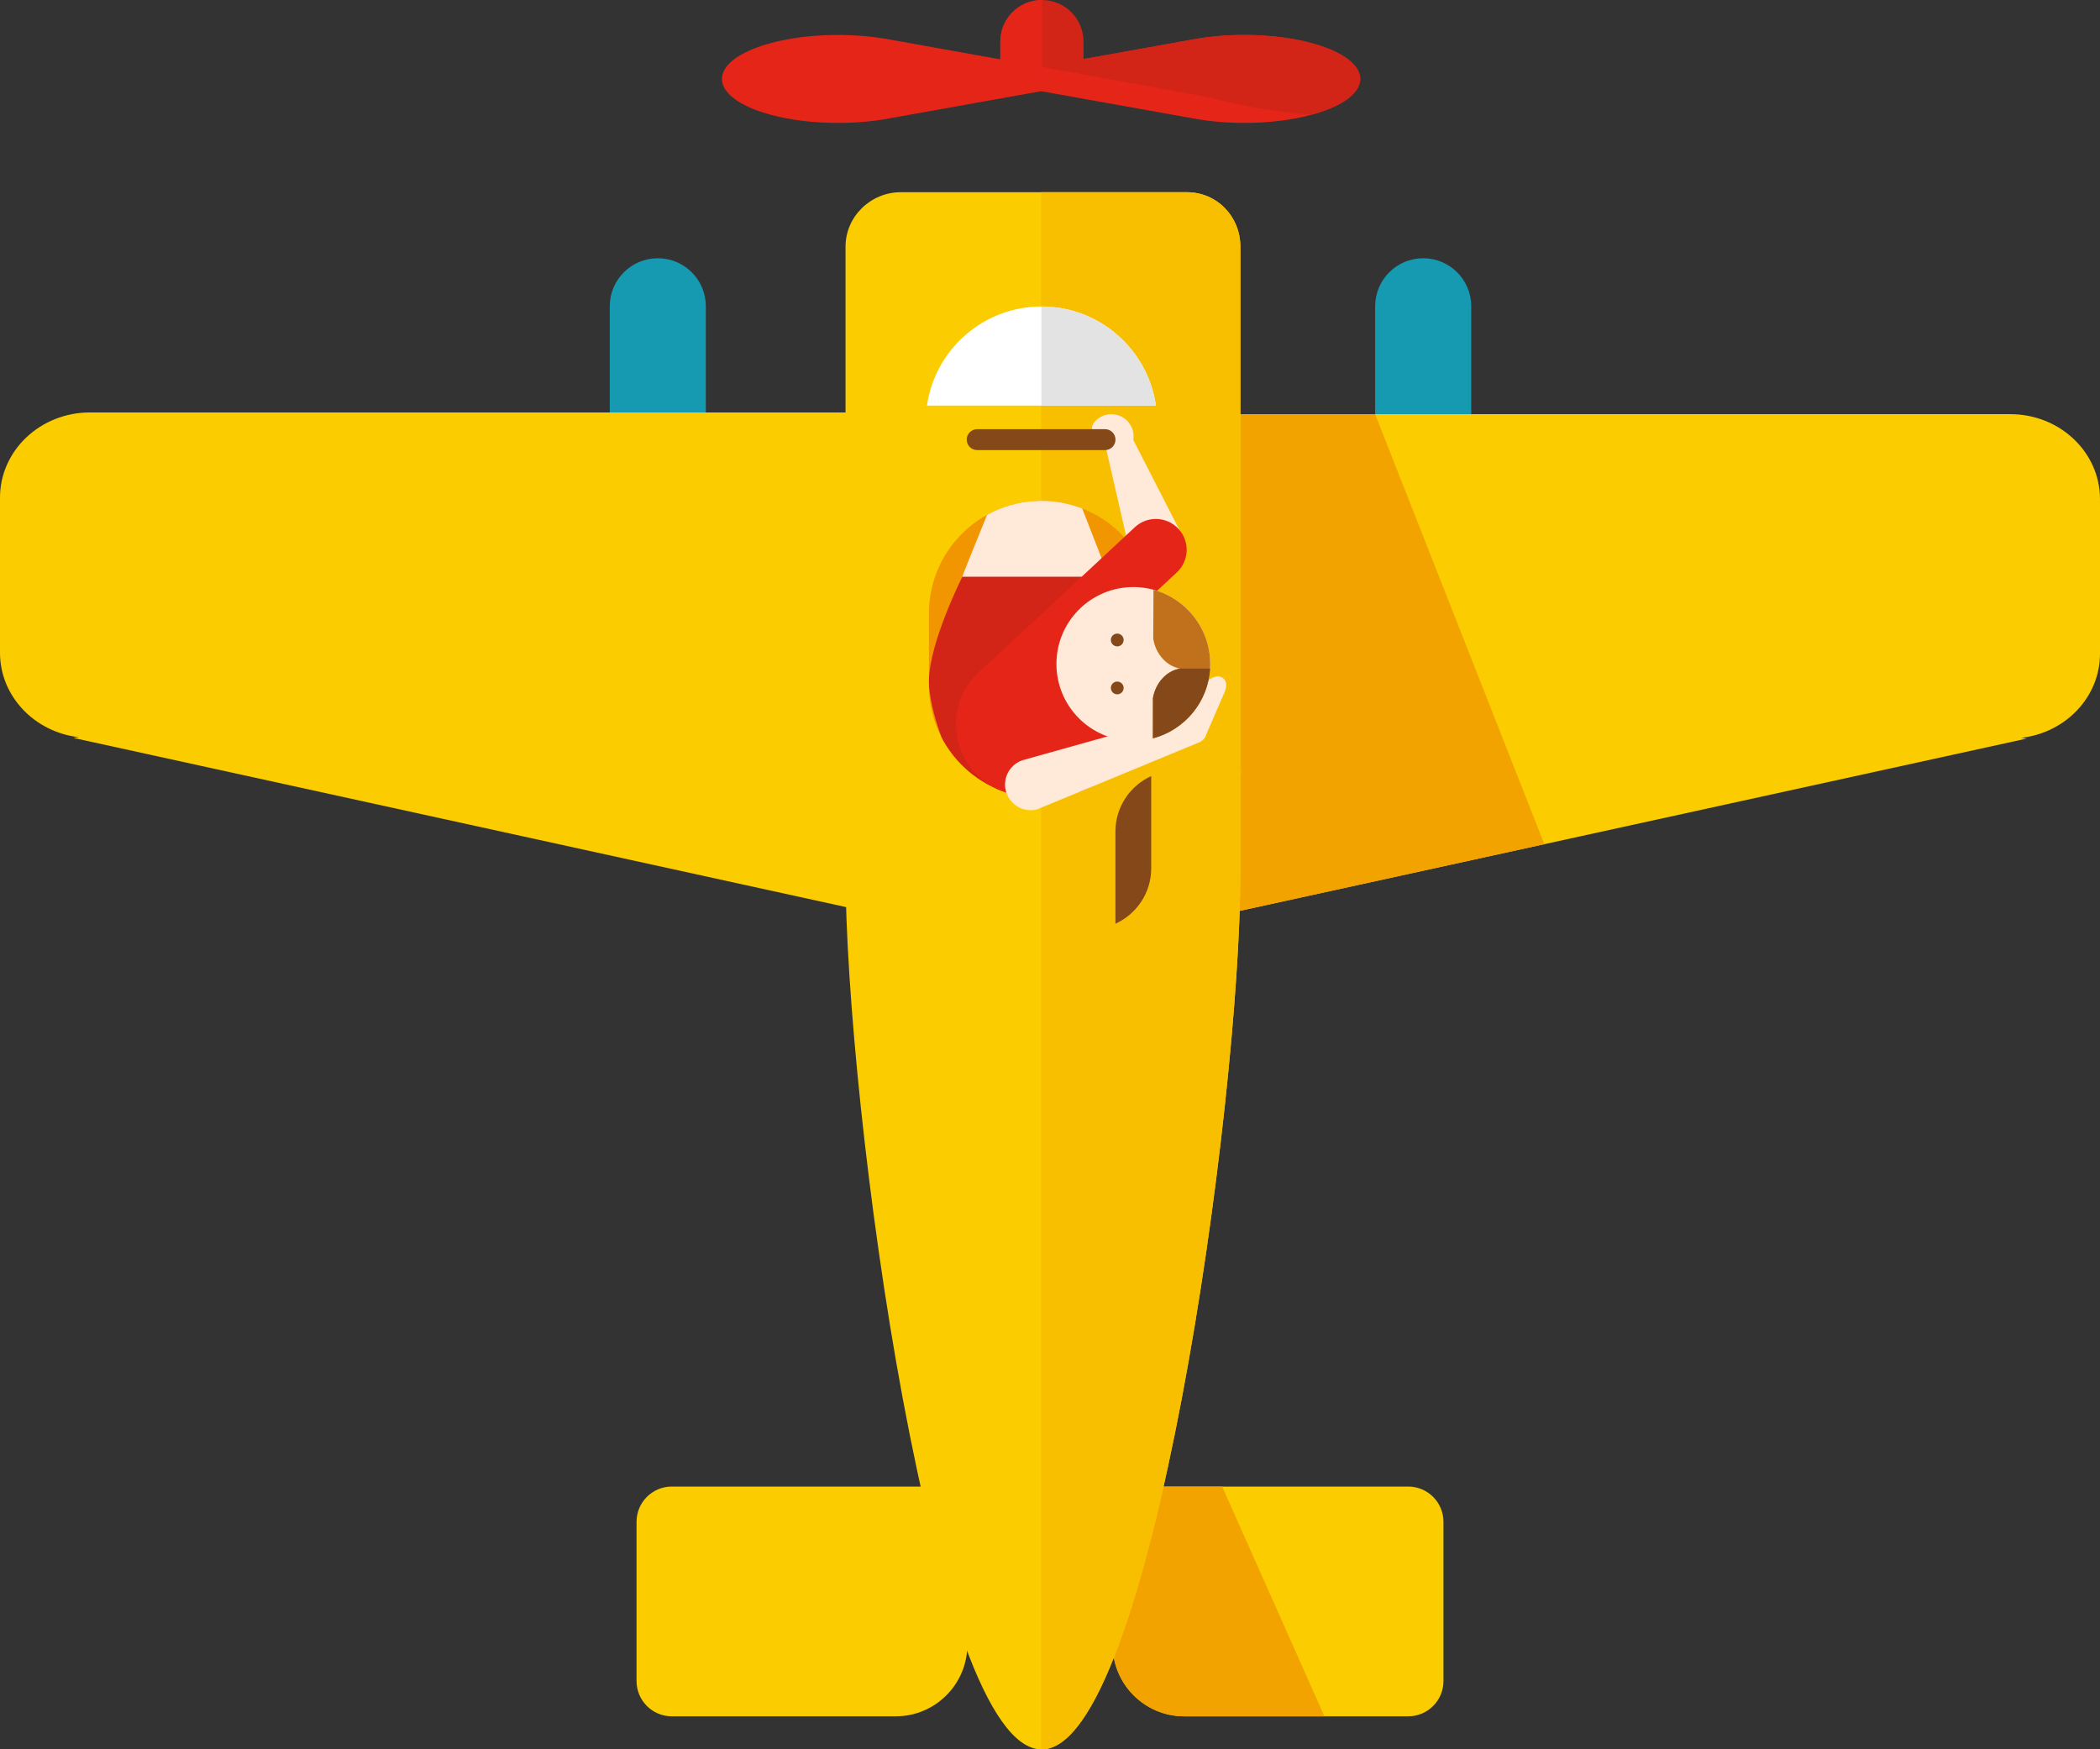 <?xml version="1.0" encoding="utf-8"?>
<!-- Generator: Adobe Illustrator 16.0.0, SVG Export Plug-In . SVG Version: 6.00 Build 0)  -->
<!DOCTYPE svg PUBLIC "-//W3C//DTD SVG 1.1//EN" "http://www.w3.org/Graphics/SVG/1.1/DTD/svg11.dtd">
<svg version="1.1" id="Layer_1" xmlns="http://www.w3.org/2000/svg" xmlns:xlink="http://www.w3.org/1999/xlink" x="0px" y="0px"
	 width="361px" height="300.711px" viewBox="0 0 361 300.711" enable-background="new 0 0 361 300.711" xml:space="preserve">
<rect x="0" y="0" width="361" height="300.711" fill="#333333" stroke="none"/>
<g>
	<path fill="#169AB1" d="M121.337,89.138c0,4.562-3.697,8.259-8.258,8.259l0,0c-4.562,0-8.259-3.697-8.259-8.259V52.651
		c0-4.561,3.697-8.258,8.259-8.258l0,0c4.561,0,8.258,3.697,8.258,8.258V89.138z"/>
	<path fill="#169AB1" d="M252.914,89.138c0,4.562-3.698,8.259-8.259,8.259l0,0c-4.561,0-8.259-3.697-8.259-8.259V52.651
		c0-4.561,3.698-8.258,8.259-8.258l0,0c4.561,0,8.259,3.697,8.259,8.258V89.138z"/>
	<path fill="#FBCD00" d="M166.294,282.701v-27.175h-50.798c-3.354,0-6.072,2.716-6.072,6.069v27.36c0,3.354,2.719,6.071,6.072,6.071
		h38.474C160.776,295.027,166.294,289.509,166.294,282.701z"/>
	<path fill="#FBCD00" d="M191.269,282.701v-27.175h50.799c3.354,0,6.071,2.716,6.071,6.069v27.36c0,3.354-2.718,6.071-6.071,6.071
		h-38.474C196.787,295.027,191.269,289.509,191.269,282.701z"/>
	<path fill="#F3A300" d="M191.269,255.526v27.175c0,6.808,5.519,12.326,12.325,12.326h24.086l-17.587-39.501H191.269z"/>
	<path fill="#FBCD00" d="M154.152,157.397h51.197h6.647l-0.047-0.567l136.459-29.878l-0.951-0.119
		c7.629-0.877,13.542-7.02,13.542-14.48v-26.56c0-8.062-6.901-14.6-15.415-14.6H154.152V157.397z"/>
	<polygon fill="#F3A300" points="236.393,71.193 197.536,71.193 196.451,157.397 205.35,157.397 211.997,157.397 211.95,156.83 
		265.483,145.108 	"/>
	<path fill="#FBCD00" d="M207.564,157.397h-51.375h-6.671l0.048-0.57l-136.933-29.98l0.955-0.119C5.934,125.847,0,119.684,0,112.196
		V85.544c0-8.088,6.926-14.648,15.47-14.648h192.095V157.397z"/>
	<g>
		<path fill="#FBCD00" d="M213.228,42.399c0-5.17-4.021-9.359-9.192-9.359h-49.197c-5.169,0-9.488,4.189-9.488,9.359v107.479
			c0,39.998,14.946,150.832,33.7,150.832c18.753,0,34.178-110.834,34.178-150.832V42.399z"/>
		<path fill="#F8BF00" d="M204.035,33.04H178.97v267.668c0.027,0,0.053,0.003,0.08,0.003c18.753,0,34.178-110.834,34.178-150.832
			v-16.248c0.253-0.849,0-1.745,0-2.676V42.399C213.228,37.229,209.206,33.04,204.035,33.04z"/>
	</g>
	<path fill="#F19500" d="M198.37,117.843c0,10.682-8.659,19.342-19.343,19.342l0,0c-10.683,0-19.342-8.66-19.342-19.342v-12.408
		c0-10.684,8.659-19.342,19.342-19.342l0,0c10.684,0,19.343,8.658,19.343,19.342V117.843z"/>
	<path fill="#FFE9D8" d="M193.51,106.597l-7.471-19.188c-2.174-0.846-4.536-1.316-7.012-1.316c-0.299,0-0.597,0.009-0.892,0.022
		c-0.008,0.05-0.018,0.099-0.022,0.15h-0.028c-0.005-0.052-0.014-0.099-0.021-0.148c-3.027,0.148-5.872,0.995-8.378,2.38
		c-1.48,3.623-4.25,10.425-4.25,10.643c0,2.895-0.421,17.111,2.858,17.111h20.452c1.698,0,2.908-0.709,3.772-1.644v-0.001
		C195.186,111.595,193.51,106.597,193.51,106.597z"/>
	<path fill="#D22417" d="M198.37,117.154c0-6.641-7.833-18.015-7.833-18.015h-10.654h-1.71h-12.737c0,0-5.75,11.374-5.75,18.015
		c0,2.198,0.752,5.812,2.179,9.605c0.868,1.665,1.973,3.188,3.266,4.525c0.002,0.003,0.004,0.005,0.004,0.005
		c0.014,0.016,0.027,0.028,0.041,0.041c0.414,0.426,0.849,0.832,1.3,1.22c0.027,0.022,0.055,0.047,0.082,0.069
		c0.458,0.387,0.934,0.753,1.427,1.098c0.027,0.018,0.055,0.037,0.083,0.056c0.495,0.343,1.008,0.662,1.534,0.958
		c0.03,0.016,0.061,0.031,0.09,0.049c0.258,0.144,0.52,0.281,0.783,0.411c0.006,0.003,0.01,0.005,0.01,0.005
		c0.278,0.138,0.555,0.266,0.834,0.388c0.034,0.014,0.068,0.027,0.104,0.044c0.252,0.106,0.506,0.211,0.765,0.308
		c0.031,0.013,0.062,0.024,0.092,0.036c0.28,0.104,0.563,0.202,0.851,0.295c0.037,0.01,0.075,0.022,0.111,0.034
		c0.253,0.079,0.506,0.151,0.762,0.222c0.051,0.012,0.102,0.027,0.154,0.041c0.285,0.074,0.575,0.144,0.866,0.203
		c0.037,0.009,0.075,0.016,0.113,0.023c0.256,0.053,0.513,0.099,0.772,0.143c0.066,0.009,0.133,0.02,0.201,0.03
		c0.291,0.044,0.587,0.083,0.884,0.115c0.027,0.003,0.057,0.005,0.085,0.008c0.27,0.027,0.541,0.047,0.814,0.063
		c0.076,0.004,0.153,0.008,0.23,0.012c0.299,0.014,0.602,0.023,0.905,0.023l0,0h0.001c0.305,0,0.605-0.01,0.906-0.023
		c0.077-0.004,0.153-0.008,0.23-0.012c0.273-0.017,0.544-0.036,0.813-0.063c0.028-0.003,0.058-0.005,0.085-0.008
		c0.299-0.032,0.592-0.071,0.885-0.115c0.068-0.011,0.135-0.021,0.201-0.03c0.26-0.044,0.516-0.09,0.771-0.143
		c0.038-0.008,0.076-0.015,0.114-0.023c0.292-0.06,0.58-0.129,0.866-0.203c0.052-0.014,0.102-0.029,0.154-0.041
		c0.256-0.07,0.508-0.143,0.76-0.222c0.037-0.012,0.076-0.024,0.113-0.034c0.285-0.093,0.57-0.191,0.85-0.295
		c0.031-0.012,0.062-0.023,0.092-0.036c0.258-0.097,0.514-0.201,0.766-0.308c0.034-0.017,0.068-0.03,0.103-0.044
		c0.28-0.122,0.556-0.25,0.828-0.386c0,0,0.011-0.004,0.017-0.007c0.265-0.13,0.523-0.268,0.782-0.411
		c0.03-0.018,0.061-0.033,0.091-0.049c0.527-0.296,1.038-0.615,1.535-0.958c0.026-0.019,0.053-0.038,0.082-0.056
		c0.492-0.345,0.968-0.711,1.426-1.098c0.027-0.022,0.055-0.047,0.082-0.07c0.452-0.387,0.886-0.793,1.301-1.219
		c0.013-0.013,0.027-0.025,0.039-0.039c0.002-0.002,0.002-0.004,0.005-0.007c1.294-1.337,2.397-2.86,3.266-4.525
		C197.618,122.967,198.37,119.353,198.37,117.154z"/>
	<polygon fill="#FFE9D8" points="194.659,75.311 190.084,76.825 194.338,95.425 203.419,92.405 	"/>
	<path fill="#FFFFFF" d="M159.35,69.718h39.358c-1.385-9.633-9.665-17.033-19.681-17.033
		C169.015,52.685,160.732,60.085,159.35,69.718z"/>
	<path fill="#E3E3E3" d="M179.027,69.718h19.681c-1.385-9.633-9.665-17.033-19.681-17.033V69.718z"/>
	<path fill="#E62519" d="M202.573,90.892c-1.996-2.14-5.35-2.26-7.491-0.264l-17.591,16.381c0,0-5.804,5.334-8.644,8.01
		c-0.5,0.407-0.965,0.854-1.394,1.336c-0.087,0.088-0.137,0.141-0.139,0.154c0,0,0.001,0.002,0,0.004
		c-1.851,2.146-2.971,4.939-2.971,7.996c0,5.522,3.652,10.189,8.672,11.723c0.179,0.474,0.446,0.924,0.811,1.318
		c1.524,1.663,4.104,1.773,5.765,0.252l2.612-2.395c1.954-1.008,3.6-2.521,4.766-4.371l1.27-1.164
		c1.512-1.387,1.734-3.647,0.614-5.297c0-0.021,0.001-0.045,0.001-0.066c0-1.441-0.251-2.825-0.709-4.109l7.225-6.344
		c3.046-2.791,3.613-7.272,1.591-10.692l5.347-4.979C204.45,96.388,204.567,93.034,202.573,90.892z"/>
	<path fill="#E62519" d="M170.728,129.895c0.109,0.073,0.217,0.151,0.319,0.237c2.512,2.137,4.623,4.686,7.085,6.877
		c0.059,0.053,0.109,0.107,0.162,0.162c0.243,0.007,0.488,0.014,0.733,0.014c10.684,0,19.343-8.66,19.343-19.342v-11.108
		L170.728,129.895z"/>
	<path fill="#FFE9D8" d="M207.163,126.703l3.233-7.454c0,0,1.19-2.153-0.531-2.9c-1.722-0.746-4.622,2.992-4.622,2.992l-4.51,9.676
		L207.163,126.703z"/>
	<circle fill="#FFE9D8" cx="194.824" cy="114.13" r="13.218"/>
	<circle fill="#844819" cx="192.06" cy="110.008" r="1.098"/>
	<circle fill="#844819" cx="192.06" cy="118.252" r="1.098"/>
	<path fill="#844819" d="M197.897,133.405v15.856c0,4.235-2.524,7.876-6.147,9.519v-15.859
		C191.75,138.685,194.274,135.046,197.897,133.405z"/>
	<path fill="#FFE9D8" d="M207.354,125.153c0.296,1.129-0.381,2.283-1.51,2.578l-27.553,11.394c-2.356,0.614-4.764-0.798-5.378-3.151
		l0,0c-0.615-2.355,0.796-4.764,3.151-5.379l27.044-7.573c1.129-0.294,1.689,1.917,1.983,3.044L207.354,125.153z"/>
	<path fill="#C1711B" d="M198.199,119.979l-0.013,6.938c5.672-1.488,9.855-6.648,9.855-12.787c0-6.099-4.133-11.23-9.749-12.755
		l-0.043,8.442c0.444,2.645,2.292,4.699,4.616,5.105C200.54,115.305,198.669,117.34,198.199,119.979z"/>
	<path fill="#844819" d="M202.847,114.92c0,0,0.013,0.001,0.02,0.003c-2.326,0.382-4.197,2.417-4.667,5.057l-0.013,6.938
		c5.427-1.424,9.489-6.211,9.83-11.997H202.847z"/>
	<path fill="#D22417" d="M171.96,7.149v5.399h14.3V7.149c0-3.948-3.202-7.149-7.15-7.149C175.16,0,171.96,3.201,171.96,7.149z"/>
	<path fill="#E62519" d="M206.1,6.6l-1.062,0.189c-0.16,0.03-0.322,0.056-0.482,0.087l-25.585,4.582l-25.583-4.582
		c-0.164-0.031-0.324-0.057-0.481-0.087L151.843,6.6l-0.003,0.003c-7.263-1.16-15.968-0.624-21.883,1.617
		c-7.798,2.951-7.798,7.742,0,10.696c6.366,2.413,15.966,2.854,23.52,1.322l25.494-4.561l25.495,4.561
		c7.555,1.532,17.152,1.091,23.518-1.322c7.798-2.954,7.798-7.745,0-10.696c-5.915-2.241-14.618-2.777-21.882-1.617L206.1,6.6z"/>
	<path fill="#D22417" d="M206.1,6.6l-1.062,0.189c-0.16,0.03-0.322,0.056-0.482,0.087l-25.585,4.582l-9.013-1.615l37.405,6.785
		c0,0,9.884,2.753,18.376,3.018c0.781-0.221,1.537-0.459,2.244-0.729c7.798-2.954,7.798-7.745,0-10.696
		c-5.915-2.241-14.618-2.777-21.882-1.617L206.1,6.6z"/>
	<path fill="#E62519" d="M171.96,7.149v5.399h7.149V0C175.16,0,171.96,3.201,171.96,7.149z"/>
	<path fill="#FFE9D8" d="M192.31,77.115c0.675-0.159,1.23,0.039,1.623,0.409c0.584-0.672,0.94-1.547,0.94-2.507
		c0-2.112-1.712-3.824-3.824-3.824c-1.351,0-2.534,0.704-3.214,1.763c0.005,0.01,0.008,0.023,0.013,0.036
		c-0.087,0.183-0.135,0.386-0.135,0.603c0,0.785,0.638,1.423,1.423,1.423c0.048,0,0.096-0.003,0.142-0.007
		c0.003,0.002,0.007,0.004,0.011,0.007h1.761v1.758c-0.006,0.054-0.011,0.109-0.011,0.164c0,0.165,0.035,0.322,0.086,0.47
		C191.52,77.308,191.914,77.209,192.31,77.115z"/>
	<path fill="#844819" d="M191.758,75.569c0,0.992-0.806,1.797-1.799,1.797h-21.978c-0.994,0-1.799-0.805-1.799-1.797l0,0
		c0-0.994,0.805-1.799,1.799-1.799h21.978C190.952,73.771,191.758,74.575,191.758,75.569L191.758,75.569z"/>
</g>
</svg>
